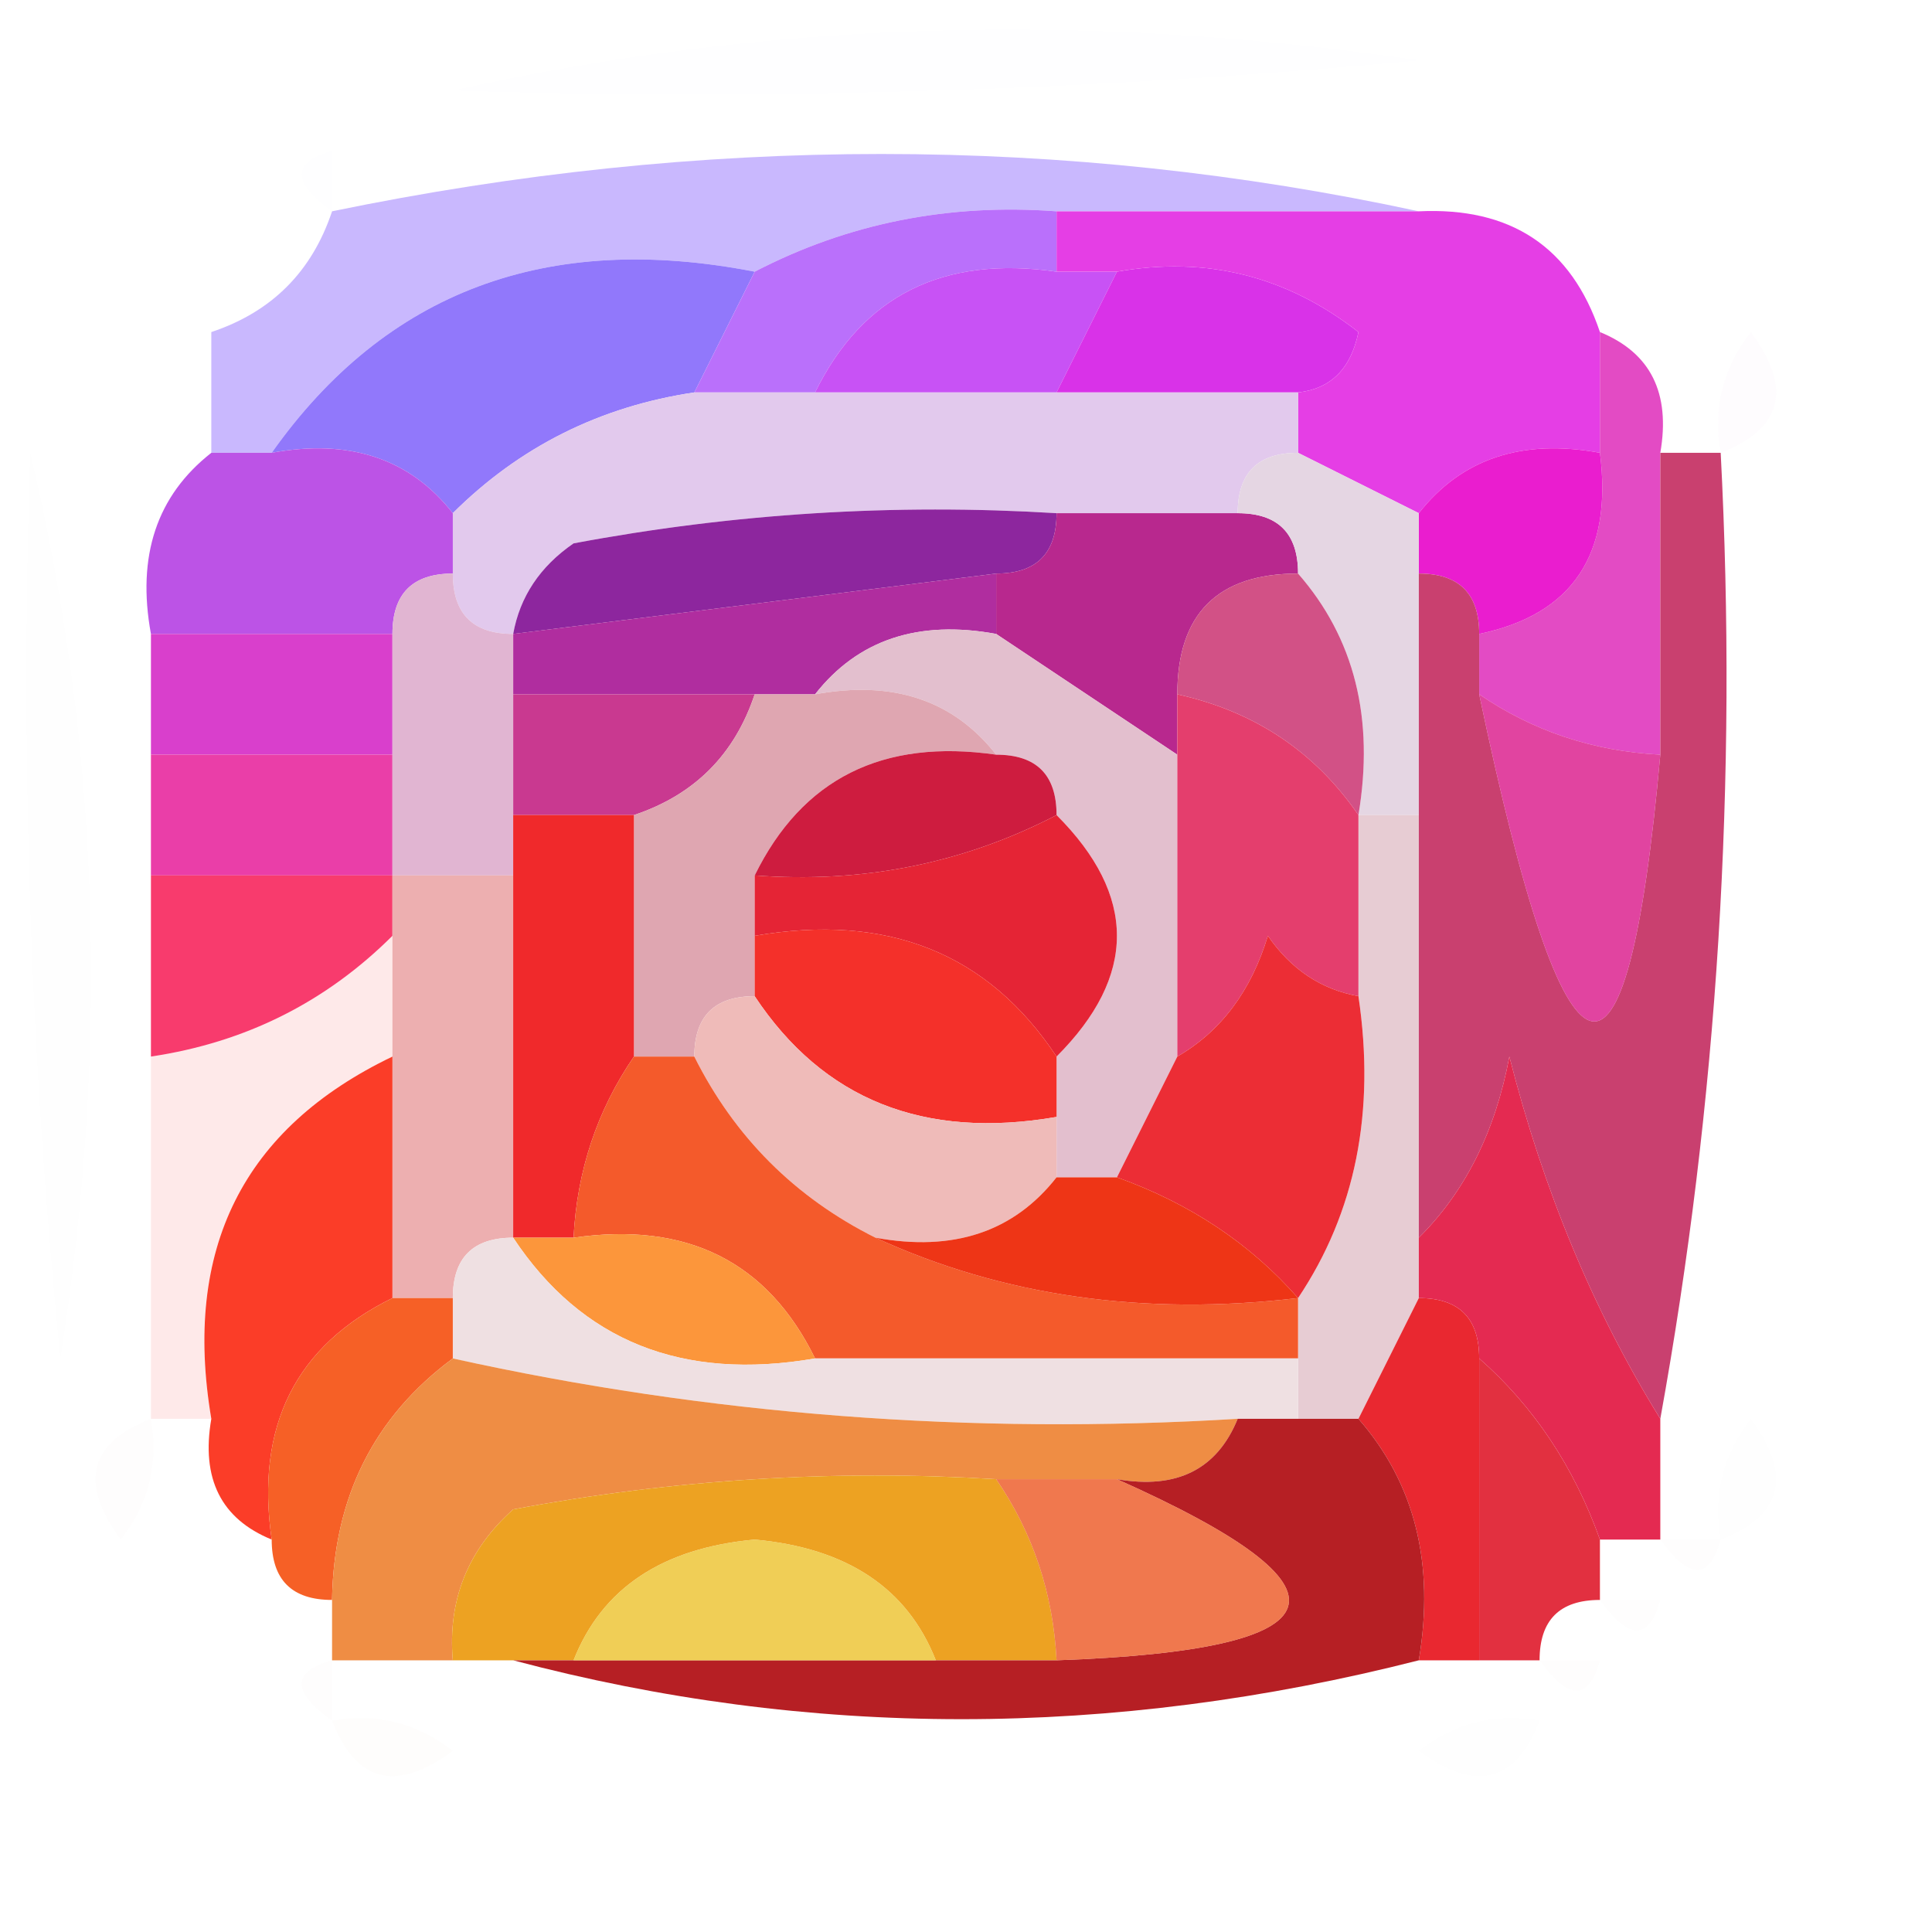 <?xml version="1.0" encoding="UTF-8"?>
<!DOCTYPE svg PUBLIC "-//W3C//DTD SVG 1.1//EN" "http://www.w3.org/Graphics/SVG/1.1/DTD/svg11.dtd">
<svg xmlns="http://www.w3.org/2000/svg" version="1.1" width="32px" height="32px" style="shape-rendering:geometricPrecision; text-rendering:geometricPrecision; image-rendering:optimizeQuality; fill-rule:evenodd; clip-rule:evenodd" xmlns:xlink="http://www.w3.org/1999/xlink">
<g><path style="opacity:0.004" fill="#e6a0fd" d="M 7.5,1.5 C 12.65,0.349 17.984,0.183 23.5,1C 18.177,1.499 12.844,1.666 7.5,1.5 Z"/></g>
<g><path style="opacity:0.012" fill="#abcafe" d="M 5.5,1.5 C 6.833,2.167 6.833,2.167 5.5,1.5 Z"/></g>
<g><path style="opacity:0.004" fill="#4d5ffe" d="M 5.5,2.5 C 5.5,2.833 5.5,3.167 5.5,3.5C 4.83,3.019 4.83,2.685 5.5,2.5 Z"/></g>
<g><path style="opacity:0.004" fill="#6057fe" d="M 3.5,5.5 C 2.833,4.167 2.833,4.167 3.5,5.5 Z"/></g>
<g><path style="opacity:1" fill="#c9b8fe" d="M 23.5,3.5 C 21.5,3.5 19.5,3.5 17.5,3.5C 15.709,3.366 14.042,3.699 12.5,4.5C 9.058,3.828 6.391,4.828 4.5,7.5C 4.167,7.5 3.833,7.5 3.5,7.5C 3.5,6.833 3.5,6.167 3.5,5.5C 4.5,5.167 5.167,4.5 5.5,3.5C 11.63,2.234 17.63,2.234 23.5,3.5 Z"/></g>
<g><path style="opacity:0.012" fill="#c4b1ff" d="M 2.5,5.5 C 1.833,6.167 1.833,6.167 2.5,5.5 Z"/></g>
<g><path style="opacity:0.984" fill="#8f76fb" d="M 12.5,4.5 C 12.167,5.167 11.833,5.833 11.5,6.5C 9.938,6.733 8.605,7.4 7.5,8.5C 6.791,7.596 5.791,7.263 4.5,7.5C 6.391,4.828 9.058,3.828 12.5,4.5 Z"/></g>
<g><path style="opacity:0.992" fill="#b96ffb" d="M 17.5,3.5 C 17.5,3.833 17.5,4.167 17.5,4.5C 15.62,4.229 14.287,4.896 13.5,6.5C 12.833,6.5 12.167,6.5 11.5,6.5C 11.833,5.833 12.167,5.167 12.5,4.5C 14.042,3.699 15.709,3.366 17.5,3.5 Z"/></g>
<g><path style="opacity:0.992" fill="#c751f5" d="M 17.5,4.5 C 17.833,4.5 18.167,4.5 18.5,4.5C 18.167,5.167 17.833,5.833 17.5,6.5C 16.167,6.5 14.833,6.5 13.5,6.5C 14.287,4.896 15.62,4.229 17.5,4.5 Z"/></g>
<g><path style="opacity:0.996" fill="#d932e8" d="M 18.5,4.5 C 19.978,4.238 21.311,4.571 22.5,5.5C 22.376,6.107 22.043,6.44 21.5,6.5C 20.167,6.5 18.833,6.5 17.5,6.5C 17.833,5.833 18.167,5.167 18.5,4.5 Z"/></g>
<g><path style="opacity:0.996" fill="#e53ee5" d="M 17.5,4.5 C 17.5,4.167 17.5,3.833 17.5,3.5C 19.5,3.5 21.5,3.5 23.5,3.5C 25.027,3.427 26.027,4.094 26.5,5.5C 26.5,6.167 26.5,6.833 26.5,7.5C 25.209,7.263 24.209,7.596 23.5,8.5C 22.833,8.167 22.167,7.833 21.5,7.5C 21.5,7.167 21.5,6.833 21.5,6.5C 22.043,6.44 22.376,6.107 22.5,5.5C 21.311,4.571 19.978,4.238 18.5,4.5C 18.167,4.5 17.833,4.5 17.5,4.5 Z"/></g>
<g><path style="opacity:0.996" fill="#e2c9ed" d="M 11.5,6.5 C 12.167,6.5 12.833,6.5 13.5,6.5C 14.833,6.5 16.167,6.5 17.5,6.5C 18.833,6.5 20.167,6.5 21.5,6.5C 21.5,6.833 21.5,7.167 21.5,7.5C 20.833,7.5 20.5,7.833 20.5,8.5C 19.5,8.5 18.5,8.5 17.5,8.5C 14.813,8.336 12.146,8.503 9.5,9C 8.944,9.383 8.611,9.883 8.5,10.5C 7.833,10.5 7.5,10.167 7.5,9.5C 7.5,9.167 7.5,8.833 7.5,8.5C 8.605,7.4 9.938,6.733 11.5,6.5 Z"/></g>
<g><path style="opacity:0.012" fill="#e63edb" d="M 28.5,7.5 C 28.369,6.761 28.536,6.094 29,5.5C 29.692,6.437 29.525,7.103 28.5,7.5 Z"/></g>
<g><path style="opacity:1" fill="#ea1dcf" d="M 26.5,7.5 C 26.715,9.179 26.048,10.179 24.5,10.5C 24.5,9.833 24.167,9.5 23.5,9.5C 23.5,9.167 23.5,8.833 23.5,8.5C 24.209,7.596 25.209,7.263 26.5,7.5 Z"/></g>
<g><path style="opacity:1" fill="#bc53e6" d="M 3.5,7.5 C 3.833,7.5 4.167,7.5 4.5,7.5C 5.791,7.263 6.791,7.596 7.5,8.5C 7.5,8.833 7.5,9.167 7.5,9.5C 6.833,9.5 6.5,9.833 6.5,10.5C 5.167,10.5 3.833,10.5 2.5,10.5C 2.263,9.209 2.596,8.209 3.5,7.5 Z"/></g>
<g><path style="opacity:1" fill="#8d269e" d="M 17.5,8.5 C 17.5,9.167 17.167,9.5 16.5,9.5C 13.833,9.833 11.167,10.167 8.5,10.5C 8.611,9.883 8.944,9.383 9.5,9C 12.146,8.503 14.813,8.336 17.5,8.5 Z"/></g>
<g><path style="opacity:1" fill="#b8288e" d="M 17.5,8.5 C 18.5,8.5 19.5,8.5 20.5,8.5C 21.167,8.5 21.5,8.833 21.5,9.5C 20.167,9.5 19.5,10.167 19.5,11.5C 19.5,11.833 19.5,12.167 19.5,12.5C 18.5,11.833 17.5,11.167 16.5,10.5C 16.5,10.167 16.5,9.833 16.5,9.5C 17.167,9.5 17.5,9.167 17.5,8.5 Z"/></g>
<g><path style="opacity:1" fill="#b02d9f" d="M 16.5,9.5 C 16.5,9.833 16.5,10.167 16.5,10.5C 15.209,10.263 14.209,10.596 13.5,11.5C 13.167,11.5 12.833,11.5 12.5,11.5C 11.167,11.5 9.833,11.5 8.5,11.5C 8.5,11.167 8.5,10.833 8.5,10.5C 11.167,10.167 13.833,9.833 16.5,9.5 Z"/></g>
<g><path style="opacity:0.992" fill="#d83ecb" d="M 2.5,10.5 C 3.833,10.5 5.167,10.5 6.5,10.5C 6.5,11.167 6.5,11.833 6.5,12.5C 5.167,12.5 3.833,12.5 2.5,12.5C 2.5,11.833 2.5,11.167 2.5,10.5 Z"/></g>
<g><path style="opacity:1" fill="#c93990" d="M 8.5,11.5 C 9.833,11.5 11.167,11.5 12.5,11.5C 12.167,12.5 11.5,13.167 10.5,13.5C 9.833,13.5 9.167,13.5 8.5,13.5C 8.5,12.833 8.5,12.167 8.5,11.5 Z"/></g>
<g><path style="opacity:0.992" fill="#e4d5e2" d="M 20.5,8.5 C 20.5,7.833 20.833,7.5 21.5,7.5C 22.167,7.833 22.833,8.167 23.5,8.5C 23.5,8.833 23.5,9.167 23.5,9.5C 23.5,10.833 23.5,12.167 23.5,13.5C 23.167,13.5 22.833,13.5 22.5,13.5C 22.768,11.901 22.434,10.568 21.5,9.5C 21.5,8.833 21.167,8.5 20.5,8.5 Z"/></g>
<g><path style="opacity:0.824" fill="#dd25b7" d="M 26.5,5.5 C 27.338,5.842 27.672,6.508 27.5,7.5C 27.5,9.167 27.5,10.833 27.5,12.5C 26.391,12.443 25.391,12.11 24.5,11.5C 24.5,11.167 24.5,10.833 24.5,10.5C 26.048,10.179 26.715,9.179 26.5,7.5C 26.5,6.833 26.5,6.167 26.5,5.5 Z"/></g>
<g><path style="opacity:0.996" fill="#e3bfce" d="M 13.5,11.5 C 14.209,10.596 15.209,10.263 16.5,10.5C 17.5,11.167 18.5,11.833 19.5,12.5C 19.5,14.167 19.5,15.833 19.5,17.5C 19.167,18.167 18.833,18.833 18.5,19.5C 18.167,19.5 17.833,19.5 17.5,19.5C 17.5,19.167 17.5,18.833 17.5,18.5C 17.5,18.167 17.5,17.833 17.5,17.5C 18.833,16.167 18.833,14.833 17.5,13.5C 17.5,12.833 17.167,12.5 16.5,12.5C 15.791,11.596 14.791,11.263 13.5,11.5 Z"/></g>
<g><path style="opacity:0.996" fill="#d25186" d="M 21.5,9.5 C 22.434,10.568 22.768,11.901 22.5,13.5C 21.778,12.449 20.778,11.782 19.5,11.5C 19.5,10.167 20.167,9.5 21.5,9.5 Z"/></g>
<g><path style="opacity:0.961" fill="#ea37a5" d="M 2.5,12.5 C 3.833,12.5 5.167,12.5 6.5,12.5C 6.5,13.167 6.5,13.833 6.5,14.5C 5.167,14.5 3.833,14.5 2.5,14.5C 2.5,13.833 2.5,13.167 2.5,12.5 Z"/></g>
<g><path style="opacity:0.992" fill="#e0b4d1" d="M 7.5,9.5 C 7.5,10.167 7.833,10.5 8.5,10.5C 8.5,10.833 8.5,11.167 8.5,11.5C 8.5,12.167 8.5,12.833 8.5,13.5C 8.5,13.833 8.5,14.167 8.5,14.5C 7.833,14.5 7.167,14.5 6.5,14.5C 6.5,13.833 6.5,13.167 6.5,12.5C 6.5,11.833 6.5,11.167 6.5,10.5C 6.5,9.833 6.833,9.5 7.5,9.5 Z"/></g>
<g><path style="opacity:0.996" fill="#dfa6b1" d="M 12.5,11.5 C 12.833,11.5 13.167,11.5 13.5,11.5C 14.791,11.263 15.791,11.596 16.5,12.5C 14.62,12.229 13.287,12.896 12.5,14.5C 12.5,14.833 12.5,15.167 12.5,15.5C 12.5,15.833 12.5,16.167 12.5,16.5C 11.833,16.5 11.5,16.833 11.5,17.5C 11.167,17.5 10.833,17.5 10.5,17.5C 10.5,16.167 10.5,14.833 10.5,13.5C 11.5,13.167 12.167,12.5 12.5,11.5 Z"/></g>
<g><path style="opacity:1" fill="#ce1c3f" d="M 16.5,12.5 C 17.167,12.5 17.5,12.833 17.5,13.5C 15.958,14.301 14.291,14.634 12.5,14.5C 13.287,12.896 14.62,12.229 16.5,12.5 Z"/></g>
<g><path style="opacity:0.992" fill="#e6cbd2" d="M 22.5,13.5 C 22.833,13.5 23.167,13.5 23.5,13.5C 23.5,15.833 23.5,18.167 23.5,20.5C 23.5,20.833 23.5,21.167 23.5,21.5C 23.167,22.167 22.833,22.833 22.5,23.5C 22.167,23.5 21.833,23.5 21.5,23.5C 21.5,23.167 21.5,22.833 21.5,22.5C 21.5,22.167 21.5,21.833 21.5,21.5C 22.451,20.081 22.785,18.415 22.5,16.5C 22.5,15.5 22.5,14.5 22.5,13.5 Z"/></g>
<g><path style="opacity:0.996" fill="#e52435" d="M 17.5,13.5 C 18.833,14.833 18.833,16.167 17.5,17.5C 16.365,15.787 14.698,15.12 12.5,15.5C 12.5,15.167 12.5,14.833 12.5,14.5C 14.291,14.634 15.958,14.301 17.5,13.5 Z"/></g>
<g><path style="opacity:0.996" fill="#e43e6d" d="M 19.5,11.5 C 20.778,11.782 21.778,12.449 22.5,13.5C 22.5,14.5 22.5,15.5 22.5,16.5C 21.883,16.389 21.383,16.056 21,15.5C 20.722,16.416 20.222,17.082 19.5,17.5C 19.5,15.833 19.5,14.167 19.5,12.5C 19.5,12.167 19.5,11.833 19.5,11.5 Z"/></g>
<g><path style="opacity:0.004" fill="#ec3b79" d="M 0.5,7.5 C 1.65,12.316 1.816,17.316 1,22.5C 0.501,17.511 0.334,12.511 0.5,7.5 Z"/></g>
<g><path style="opacity:0.961" fill="#f83468" d="M 2.5,14.5 C 3.833,14.5 5.167,14.5 6.5,14.5C 6.5,14.833 6.5,15.167 6.5,15.5C 5.395,16.601 4.062,17.267 2.5,17.5C 2.5,16.5 2.5,15.5 2.5,14.5 Z"/></g>
<g><path style="opacity:0.996" fill="#edafb0" d="M 6.5,14.5 C 7.167,14.5 7.833,14.5 8.5,14.5C 8.5,16.5 8.5,18.5 8.5,20.5C 7.833,20.5 7.5,20.833 7.5,21.5C 7.167,21.5 6.833,21.5 6.5,21.5C 6.5,20.167 6.5,18.833 6.5,17.5C 6.5,16.833 6.5,16.167 6.5,15.5C 6.5,15.167 6.5,14.833 6.5,14.5 Z"/></g>
<g><path style="opacity:1" fill="#f4302a" d="M 12.5,15.5 C 14.698,15.12 16.365,15.787 17.5,17.5C 17.5,17.833 17.5,18.167 17.5,18.5C 15.302,18.88 13.635,18.213 12.5,16.5C 12.5,16.167 12.5,15.833 12.5,15.5 Z"/></g>
<g><path style="opacity:0.996" fill="#f0292b" d="M 8.5,13.5 C 9.167,13.5 9.833,13.5 10.5,13.5C 10.5,14.833 10.5,16.167 10.5,17.5C 9.89,18.391 9.557,19.391 9.5,20.5C 9.167,20.5 8.833,20.5 8.5,20.5C 8.5,18.5 8.5,16.5 8.5,14.5C 8.5,14.167 8.5,13.833 8.5,13.5 Z"/></g>
<g><path style="opacity:1" fill="#c9406f" d="M 27.5,7.5 C 27.833,7.5 28.167,7.5 28.5,7.5C 28.782,12.927 28.449,18.26 27.5,23.5C 26.399,21.723 25.566,19.723 25,17.5C 24.768,18.738 24.268,19.738 23.5,20.5C 23.5,18.167 23.5,15.833 23.5,13.5C 23.5,12.167 23.5,10.833 23.5,9.5C 24.167,9.5 24.5,9.833 24.5,10.5C 24.5,10.833 24.5,11.167 24.5,11.5C 25.942,18.375 26.942,18.708 27.5,12.5C 27.5,10.833 27.5,9.167 27.5,7.5 Z"/></g>
<g><path style="opacity:0.824" fill="#da1c8c" d="M 24.5,11.5 C 25.391,12.11 26.391,12.443 27.5,12.5C 26.942,18.708 25.942,18.375 24.5,11.5 Z"/></g>
<g><path style="opacity:0.992" fill="#eebab8" d="M 12.5,16.5 C 13.635,18.213 15.302,18.88 17.5,18.5C 17.5,18.833 17.5,19.167 17.5,19.5C 16.791,20.404 15.791,20.737 14.5,20.5C 13.167,19.833 12.167,18.833 11.5,17.5C 11.5,16.833 11.833,16.5 12.5,16.5 Z"/></g>
<g><path style="opacity:1" fill="#ec2d35" d="M 22.5,16.5 C 22.785,18.415 22.451,20.081 21.5,21.5C 20.709,20.599 19.709,19.932 18.5,19.5C 18.833,18.833 19.167,18.167 19.5,17.5C 20.222,17.082 20.722,16.416 21,15.5C 21.383,16.056 21.883,16.389 22.5,16.5 Z"/></g>
<g><path style="opacity:1" fill="#fb3d28" d="M 6.5,17.5 C 6.5,18.833 6.5,20.167 6.5,21.5C 4.896,22.287 4.229,23.62 4.5,25.5C 3.662,25.158 3.328,24.492 3.5,23.5C 3.025,20.687 4.025,18.687 6.5,17.5 Z"/></g>
<g><path style="opacity:0.996" fill="#f45a2b" d="M 10.5,17.5 C 10.833,17.5 11.167,17.5 11.5,17.5C 12.167,18.833 13.167,19.833 14.5,20.5C 16.607,21.468 18.941,21.802 21.5,21.5C 21.5,21.833 21.5,22.167 21.5,22.5C 18.833,22.5 16.167,22.5 13.5,22.5C 12.713,20.896 11.38,20.229 9.5,20.5C 9.557,19.391 9.89,18.391 10.5,17.5 Z"/></g>
<g><path style="opacity:1" fill="#ee3516" d="M 17.5,19.5 C 17.833,19.5 18.167,19.5 18.5,19.5C 19.709,19.932 20.709,20.599 21.5,21.5C 18.941,21.802 16.607,21.468 14.5,20.5C 15.791,20.737 16.791,20.404 17.5,19.5 Z"/></g>
<g><path style="opacity:0.11" fill="#f83e3d" d="M 6.5,15.5 C 6.5,16.167 6.5,16.833 6.5,17.5C 4.025,18.687 3.025,20.687 3.5,23.5C 3.167,23.5 2.833,23.5 2.5,23.5C 2.5,21.5 2.5,19.5 2.5,17.5C 4.062,17.267 5.395,16.601 6.5,15.5 Z"/></g>
<g><path style="opacity:0.996" fill="#fc963b" d="M 8.5,20.5 C 8.833,20.5 9.167,20.5 9.5,20.5C 11.38,20.229 12.713,20.896 13.5,22.5C 11.302,22.88 9.635,22.213 8.5,20.5 Z"/></g>
<g><path style="opacity:0.996" fill="#e92830" d="M 23.5,21.5 C 24.167,21.5 24.5,21.833 24.5,22.5C 24.5,24.167 24.5,25.833 24.5,27.5C 24.167,27.5 23.833,27.5 23.5,27.5C 23.768,25.901 23.434,24.568 22.5,23.5C 22.833,22.833 23.167,22.167 23.5,21.5 Z"/></g>
<g><path style="opacity:0.992" fill="#eedfe1" d="M 8.5,20.5 C 9.635,22.213 11.302,22.88 13.5,22.5C 16.167,22.5 18.833,22.5 21.5,22.5C 21.5,22.833 21.5,23.167 21.5,23.5C 21.167,23.5 20.833,23.5 20.5,23.5C 16.069,23.769 11.735,23.436 7.5,22.5C 7.5,22.167 7.5,21.833 7.5,21.5C 7.5,20.833 7.833,20.5 8.5,20.5 Z"/></g>
<g><path style="opacity:0.982" fill="#e22d3d" d="M 24.5,22.5 C 25.401,23.291 26.068,24.291 26.5,25.5C 26.5,25.833 26.5,26.167 26.5,26.5C 25.833,26.5 25.5,26.833 25.5,27.5C 25.167,27.5 24.833,27.5 24.5,27.5C 24.5,25.833 24.5,24.167 24.5,22.5 Z"/></g>
<g><path style="opacity:1" fill="#f66026" d="M 6.5,21.5 C 6.833,21.5 7.167,21.5 7.5,21.5C 7.5,21.833 7.5,22.167 7.5,22.5C 6.194,23.467 5.527,24.801 5.5,26.5C 4.833,26.5 4.5,26.167 4.5,25.5C 4.229,23.62 4.896,22.287 6.5,21.5 Z"/></g>
<g><path style="opacity:1" fill="#e42a51" d="M 27.5,23.5 C 27.5,24.167 27.5,24.833 27.5,25.5C 27.167,25.5 26.833,25.5 26.5,25.5C 26.068,24.291 25.401,23.291 24.5,22.5C 24.5,21.833 24.167,21.5 23.5,21.5C 23.5,21.167 23.5,20.833 23.5,20.5C 24.268,19.738 24.768,18.738 25,17.5C 25.566,19.723 26.399,21.723 27.5,23.5 Z"/></g>
<g><path style="opacity:0.008" fill="#ee4d1f" d="M 2.5,23.5 C 2.631,24.239 2.464,24.906 2,25.5C 1.308,24.563 1.475,23.897 2.5,23.5 Z"/></g>
<g><path style="opacity:1" fill="#ef8d44" d="M 7.5,22.5 C 11.735,23.436 16.069,23.769 20.5,23.5C 20.158,24.338 19.492,24.672 18.5,24.5C 17.833,24.5 17.167,24.5 16.5,24.5C 13.813,24.336 11.146,24.503 8.5,25C 7.748,25.671 7.414,26.504 7.5,27.5C 6.833,27.5 6.167,27.5 5.5,27.5C 5.5,27.167 5.5,26.833 5.5,26.5C 5.527,24.801 6.194,23.467 7.5,22.5 Z"/></g>
<g><path style="opacity:0.988" fill="#eca120" d="M 16.5,24.5 C 17.11,25.391 17.443,26.391 17.5,27.5C 16.833,27.5 16.167,27.5 15.5,27.5C 15.03,26.306 14.03,25.64 12.5,25.5C 10.97,25.64 9.97,26.306 9.5,27.5C 9.167,27.5 8.833,27.5 8.5,27.5C 8.167,27.5 7.833,27.5 7.5,27.5C 7.414,26.504 7.748,25.671 8.5,25C 11.146,24.503 13.813,24.336 16.5,24.5 Z"/></g>
<g><path style="opacity:0.994" fill="#b61f24" d="M 20.5,23.5 C 20.833,23.5 21.167,23.5 21.5,23.5C 21.833,23.5 22.167,23.5 22.5,23.5C 23.434,24.568 23.768,25.901 23.5,27.5C 18.4,28.8 13.4,28.8 8.5,27.5C 8.833,27.5 9.167,27.5 9.5,27.5C 11.5,27.5 13.5,27.5 15.5,27.5C 16.167,27.5 16.833,27.5 17.5,27.5C 22.274,27.33 22.608,26.33 18.5,24.5C 19.492,24.672 20.158,24.338 20.5,23.5 Z"/></g>
<g><path style="opacity:0.004" fill="#dd314d" d="M 28.5,25.5 C 28.369,24.761 28.536,24.094 29,23.5C 29.692,24.437 29.525,25.103 28.5,25.5 Z"/></g>
<g><path style="opacity:0.008" fill="#dd2d3f" d="M 27.5,25.5 C 27.833,25.5 28.167,25.5 28.5,25.5C 28.315,26.17 27.981,26.17 27.5,25.5 Z"/></g>
<g><path style="opacity:0.8" fill="#ecc22c" d="M 15.5,27.5 C 13.5,27.5 11.5,27.5 9.5,27.5C 9.97,26.306 10.97,25.64 12.5,25.5C 14.03,25.64 15.03,26.306 15.5,27.5 Z"/></g>
<g><path style="opacity:0.796" fill="#ec5621" d="M 16.5,24.5 C 17.167,24.5 17.833,24.5 18.5,24.5C 22.608,26.33 22.274,27.33 17.5,27.5C 17.443,26.391 17.11,25.391 16.5,24.5 Z"/></g>
<g><path style="opacity:0.008" fill="#df293c" d="M 26.5,26.5 C 26.833,26.5 27.167,26.5 27.5,26.5C 27.315,27.17 26.981,27.17 26.5,26.5 Z"/></g>
<g><path style="opacity:0.008" fill="#e7571e" d="M 5.5,27.5 C 5.5,27.833 5.5,28.167 5.5,28.5C 4.83,28.019 4.83,27.685 5.5,27.5 Z"/></g>
<g><path style="opacity:0.008" fill="#dc2b39" d="M 25.5,27.5 C 25.833,27.5 26.167,27.5 26.5,27.5C 26.315,28.17 25.981,28.17 25.5,27.5 Z"/></g>
<g><path style="opacity:0.012" fill="#e77120" d="M 5.5,28.5 C 6.239,28.369 6.906,28.536 7.5,29C 6.563,29.692 5.897,29.525 5.5,28.5 Z"/></g>
<g><path style="opacity:0.004" fill="#db2f31" d="M 25.5,28.5 C 25.103,29.525 24.437,29.692 23.5,29C 24.094,28.536 24.761,28.369 25.5,28.5 Z"/></g>
</svg>

